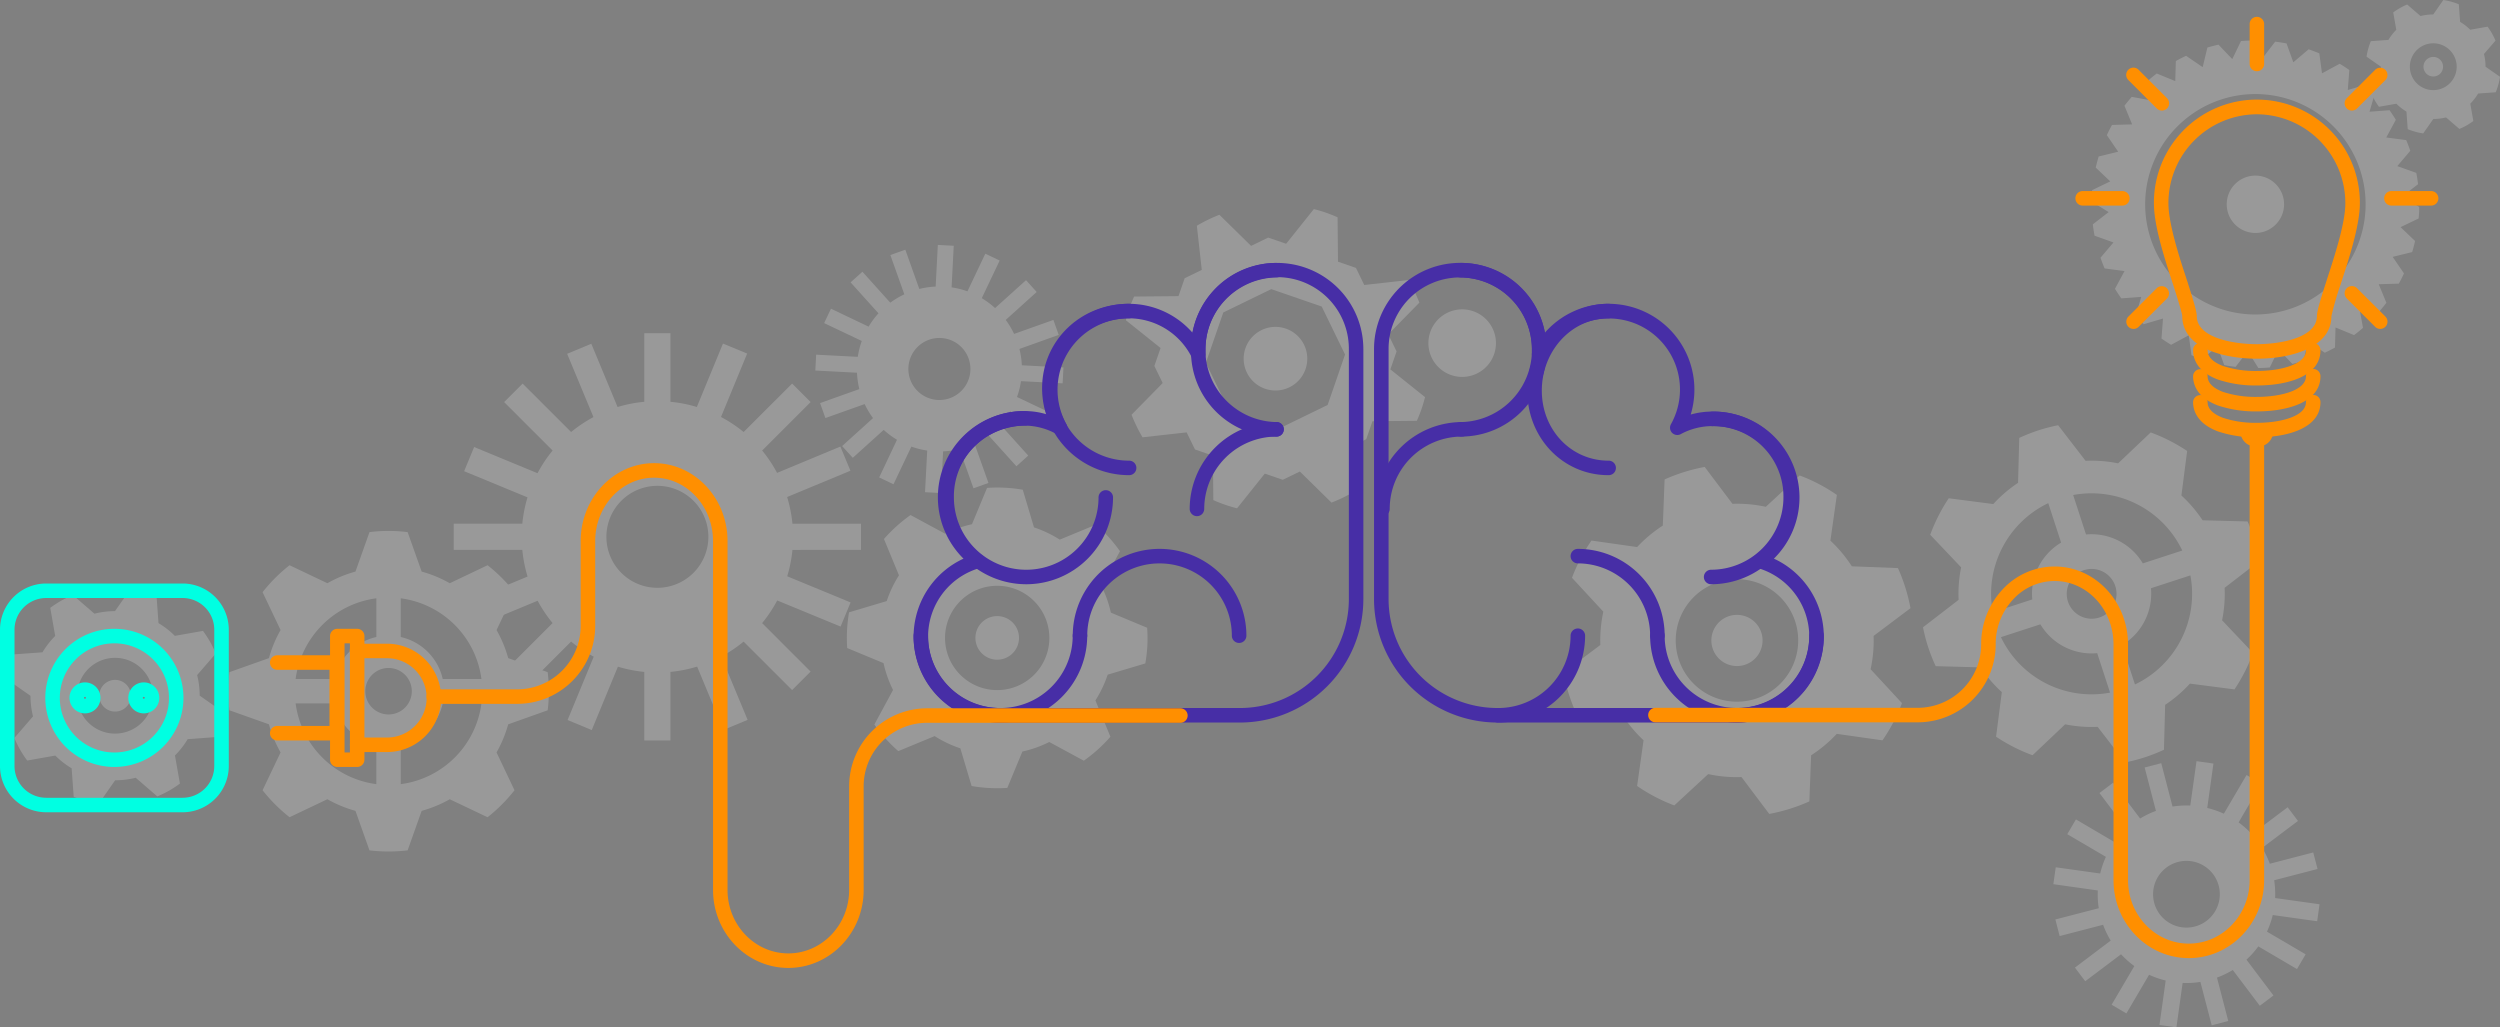 <svg xmlns="http://www.w3.org/2000/svg" xmlns:xlink="http://www.w3.org/1999/xlink" width="522.156" height="214.565" viewBox="0 0 522.156 214.565">
  <rect x="0" y="0" width="522.156" height="214.565" fill="#808080" stroke="none"/>
  <defs>
    <clipPath id="clip-path">
      <rect id="Rectángulo_3414" data-name="Rectángulo 3414" width="522.156" height="214.565" fill="none"/>
    </clipPath>
    <clipPath id="clip-path-2">
      <rect id="Rectángulo_3412" data-name="Rectángulo 3412" width="520.677" height="214.565" fill="none"/>
    </clipPath>
  </defs>
  <g id="Grupo_12183" data-name="Grupo 12183" transform="translate(-712 -698)">
    <g id="Grupo_12178" data-name="Grupo 12178" transform="translate(713.48 698)" opacity="0.2">
      <g id="Grupo_12177" data-name="Grupo 12177" transform="translate(0)">
        <g id="Grupo_12176" data-name="Grupo 12176" clip-path="url(#clip-path-2)">
          <path id="Trazado_35251" data-name="Trazado 35251" d="M44.81,114.782a23.988,23.988,0,0,0-1.193-2.444,24.258,24.258,0,0,0-1.483-2.277L36.258,111.1a17.259,17.259,0,0,0-3.415-2.658l-.431-5.95a22.775,22.775,0,0,0-5.236-1.444l-3.419,4.885a17.636,17.636,0,0,0-4.294.536l-4.512-3.9a24.385,24.385,0,0,0-2.438,1.188,24.666,24.666,0,0,0-2.278,1.488l1.031,5.875a17.621,17.621,0,0,0-2.656,3.415l-5.95.43A23.068,23.068,0,0,0,1.219,120.2l4.888,3.422a17.656,17.656,0,0,0,.528,4.291l-3.9,4.513a23.632,23.632,0,0,0,1.2,2.442,22.066,22.066,0,0,0,1.482,2.273L11.29,136.1a17.3,17.3,0,0,0,3.412,2.66l.43,5.951a22.823,22.823,0,0,0,5.236,1.436l3.42-4.887a17.337,17.337,0,0,0,4.294-.525l4.512,3.9a24.113,24.113,0,0,0,2.444-1.194,23.644,23.644,0,0,0,2.277-1.487l-1.036-5.869a17.483,17.483,0,0,0,2.658-3.415l5.947-.432a23.122,23.122,0,0,0,1.444-5.234l-4.884-3.422a17.426,17.426,0,0,0-.533-4.29Zm-17.13,15.7A7.913,7.913,0,1,1,30.654,119.7a7.911,7.911,0,0,1-2.975,10.788" transform="translate(-1.218 21.708)" fill="#feffff"/>
          <path id="Trazado_35252" data-name="Trazado 35252" d="M23.249,118.568a3.308,3.308,0,1,1-4.509-1.244,3.3,3.3,0,0,1,4.509,1.244" transform="translate(2.186 25.112)" fill="#feffff"/>
          <path id="Trazado_35253" data-name="Trazado 35253" d="M433.808,8.486a15.568,15.568,0,0,0-.739-1.508,14.347,14.347,0,0,0-.915-1.407l-3.629.641a10.652,10.652,0,0,0-2.111-1.642L426.146.89A14.653,14.653,0,0,0,422.912,0L420.8,3.021a10.778,10.778,0,0,0-2.651.329L415.36.943a12.6,12.6,0,0,0-1.508.737,13.462,13.462,0,0,0-1.408.916l.638,3.627a10.983,10.983,0,0,0-1.64,2.11l-3.675.267a14.159,14.159,0,0,0-.894,3.235l3.023,2.116a10.624,10.624,0,0,0,.328,2.643l-2.413,2.794a16.13,16.13,0,0,0,.739,1.508,14.978,14.978,0,0,0,.92,1.407l3.627-.641a10.911,10.911,0,0,0,2.109,1.645l.268,3.67a13.754,13.754,0,0,0,3.233.89l2.113-3.019a10.571,10.571,0,0,0,2.654-.324l2.788,2.408a15.361,15.361,0,0,0,1.508-.733,15.964,15.964,0,0,0,1.409-.921l-.64-3.627a10.856,10.856,0,0,0,1.64-2.117l3.676-.262a14.11,14.11,0,0,0,.89-3.233l-3.019-2.109a10.82,10.82,0,0,0-.327-2.654Zm-10.585,9.7a4.89,4.89,0,1,1,1.839-6.669,4.888,4.888,0,0,1-1.839,6.669" transform="translate(85.93)" fill="#feffff"/>
          <path id="Trazado_35254" data-name="Trazado 35254" d="M420.485,10.826a2.044,2.044,0,1,1-2.787-.771,2.036,2.036,0,0,1,2.787.771" transform="translate(88.034 2.103)" fill="#feffff"/>
          <path id="Trazado_35255" data-name="Trazado 35255" d="M335.429,137.384a36.285,36.285,0,0,0,2.277-3.766,35.5,35.5,0,0,0,1.794-4.008l-6.547-7.078a28.091,28.091,0,0,0,.624-6.961l7.706-5.79a37.267,37.267,0,0,0-2.619-8.374l-9.632-.371a28.159,28.159,0,0,0-4.478-5.361l1.35-9.549a35.145,35.145,0,0,0-7.771-4.066l-7.072,6.546a28,28,0,0,0-6.965-.621L298.3,80.278a37.183,37.183,0,0,0-8.374,2.616l-.375,9.635a28.61,28.61,0,0,0-5.367,4.483l-9.536-1.357a38,38,0,0,0-2.275,3.766,36.811,36.811,0,0,0-1.793,4.011l6.546,7.075a28.535,28.535,0,0,0-.623,6.957l-7.7,5.791a37.074,37.074,0,0,0,2.613,8.379l9.635.366a28.285,28.285,0,0,0,4.478,5.368l-1.346,9.549a36.1,36.1,0,0,0,7.766,4.061l7.078-6.543a28.171,28.171,0,0,0,6.959.618l5.794,7.7a37.042,37.042,0,0,0,8.378-2.616l.368-9.626a28.672,28.672,0,0,0,5.362-4.484Zm-36.319-9.533a12.79,12.79,0,1,1,17.26-5.4,12.786,12.786,0,0,1-17.26,5.4" transform="translate(56.268 17.246)" fill="#feffff"/>
          <path id="Trazado_35256" data-name="Trazado 35256" d="M304.312,113.537a5.346,5.346,0,1,1-2.256-7.215,5.34,5.34,0,0,1,2.256,7.215" transform="translate(61.731 22.71)" fill="#feffff"/>
          <path id="Trazado_35257" data-name="Trazado 35257" d="M401.043,101.332a37.1,37.1,0,0,0-1.073-4.14,38.053,38.053,0,0,0-1.571-3.986l-9.385-.243a28.15,28.15,0,0,0-4.428-5.179l1.2-9.3a36.257,36.257,0,0,0-7.613-3.873l-6.81,6.46a27.443,27.443,0,0,0-6.79-.528l-5.729-7.434a35.993,35.993,0,0,0-4.145,1.076,37.995,37.995,0,0,0-3.982,1.573l-.245,9.382a27.9,27.9,0,0,0-5.172,4.431l-9.309-1.209a36.52,36.52,0,0,0-3.87,7.622l6.458,6.809a27.612,27.612,0,0,0-.527,6.786l-7.435,5.73a35.092,35.092,0,0,0,2.652,8.122l9.379.254a27.839,27.839,0,0,0,4.429,5.164l-1.2,9.314a36.017,36.017,0,0,0,7.617,3.872l6.809-6.46a27.656,27.656,0,0,0,6.784.526l5.733,7.436a36.1,36.1,0,0,0,4.147-1.076,37.075,37.075,0,0,0,3.974-1.571l.251-9.382a27.863,27.863,0,0,0,5.173-4.432l9.306,1.208a35.976,35.976,0,0,0,3.87-7.619l-6.457-6.816a27.821,27.821,0,0,0,.53-6.786Zm-16.274-2.054-8.241,2.686a12.467,12.467,0,0,0-11.864-6.037l-2.686-8.243a21,21,0,0,1,22.791,11.593m-17.33,13.994a5.2,5.2,0,1,1,3.34-6.56,5.2,5.2,0,0,1-3.34,6.56M356.777,89.378l2.686,8.248a12.454,12.454,0,0,0-6.024,11.867l-8.243,2.688a21,21,0,0,1,11.581-22.8m-9.888,27.991,8.243-2.681A12.449,12.449,0,0,0,367,120.715l2.685,8.243a20.979,20.979,0,0,1-22.792-11.588m27.993,9.888-2.688-8.235a12.469,12.469,0,0,0,6.029-11.867l8.238-2.686a20.984,20.984,0,0,1-11.579,22.788" transform="translate(69.547 15.706)" fill="#feffff"/>
          <path id="Trazado_35258" data-name="Trazado 35258" d="M259.441,62.1a7.055,7.055,0,1,1-4.953-8.665,7.058,7.058,0,0,1,4.953,8.665" transform="translate(51.278 11.425)" fill="#feffff"/>
          <path id="Trazado_35259" data-name="Trazado 35259" d="M163.074,102.544V97.077h-14.32a28.682,28.682,0,0,0-1.109-5.575l13.22-5.489-2.1-5.05-13.222,5.5a28.011,28.011,0,0,0-3.117-4.672l10.124-10.12-3.867-3.864L138.558,77.927a28.168,28.168,0,0,0-4.727-3.14l5.463-13.247-5.051-2.085L128.783,72.7a27.141,27.141,0,0,0-5.509-1.082V57.28H117.81V71.614a28.04,28.04,0,0,0-5.58,1.092L106.742,59.49l-5.048,2.1,5.5,13.22a28.774,28.774,0,0,0-4.669,3.117L92.4,67.809l-3.863,3.864L98.66,81.793a28.383,28.383,0,0,0-3.151,4.737l-13.24-5.47-2.087,5.05,13.237,5.463a28.456,28.456,0,0,0-1.087,5.5H78.008v5.467H92.331a28.5,28.5,0,0,0,1.1,5.575l-13.22,5.495,2.1,5.044,13.22-5.487a28.728,28.728,0,0,0,3.126,4.664L88.532,127.954l3.863,3.864,10.127-10.124a28.736,28.736,0,0,0,4.726,3.154l-5.461,13.23,5.048,2.1,5.464-13.242a28.057,28.057,0,0,0,5.51,1.092v14.32h5.464v-14.32a28.044,28.044,0,0,0,5.571-1.107l5.5,13.225,5.046-2.1-5.5-13.226a27.627,27.627,0,0,0,4.665-3.121l10.124,10.124,3.867-3.864-10.124-10.121a28.749,28.749,0,0,0,3.151-4.732l13.236,5.455,2.087-5.038-13.237-5.466a28.186,28.186,0,0,0,1.092-5.509Zm-42.534,7.922A10.65,10.65,0,1,1,131.195,99.81a10.654,10.654,0,0,1-10.654,10.655" transform="translate(15.279 12.306)" fill="#feffff"/>
          <path id="Trazado_35260" data-name="Trazado 35260" d="M408.129,164.3l.491-3.547-9.274-1.3a18.941,18.941,0,0,0-.2-3.714l9.059-2.353-.9-3.455-9.066,2.358a18.934,18.934,0,0,0-1.6-3.309l7.48-5.631-2.155-2.856-7.481,5.625a18.4,18.4,0,0,0-2.766-2.462l4.74-8.085-3.081-1.81-4.741,8.079a19.047,19.047,0,0,0-3.467-1.2l1.293-9.274-3.535-.5-1.3,9.272a18.76,18.76,0,0,0-3.709.21l-2.357-9.063-3.466.9,2.357,9.068a18.091,18.091,0,0,0-3.3,1.594l-5.65-7.479-2.849,2.151,5.642,7.476a18.382,18.382,0,0,0-2.475,2.783l-8.076-4.75-1.81,3.087,8.07,4.737a18.654,18.654,0,0,0-1.194,3.476l-9.285-1.3-.5,3.53,9.289,1.312a17.651,17.651,0,0,0,.2,3.708l-9.065,2.352.891,3.467,9.077-2.359a18.428,18.428,0,0,0,1.59,3.3l-7.471,5.643,2.147,2.851,7.482-5.636a18.385,18.385,0,0,0,2.776,2.464l-4.746,8.076,3.082,1.819,4.741-8.076a18.644,18.644,0,0,0,3.471,1.2l-1.3,9.284,3.54.5,1.3-9.284a17.49,17.49,0,0,0,3.708-.209l2.364,9.068,3.456-.906-2.356-9.06a19.085,19.085,0,0,0,3.3-1.589l5.643,7.471,2.85-2.15-5.638-7.479a18.229,18.229,0,0,0,2.479-2.776l8.075,4.74,1.808-3.081-8.076-4.735a18.794,18.794,0,0,0,1.21-3.471Zm-28.272,1.261a6.969,6.969,0,1,1,7.868-5.931,6.973,6.973,0,0,1-7.868,5.931" transform="translate(74.363 28.113)" fill="#feffff"/>
          <path id="Trazado_35261" data-name="Trazado 35261" d="M182.337,84.277a30.971,30.971,0,0,0-7.458-.38l-3.148,7.583a24.779,24.779,0,0,0-5.613,1.984l-7.22-3.9a31.7,31.7,0,0,0-5.552,5.006l3.135,7.585a24.212,24.212,0,0,0-2.558,5.379l-7.866,2.349a32.532,32.532,0,0,0-.42,3.722,31.424,31.424,0,0,0,.034,3.739l7.585,3.148a24.172,24.172,0,0,0,1.986,5.61l-3.9,7.216a31.571,31.571,0,0,0,5,5.555l7.59-3.138a23.975,23.975,0,0,0,5.371,2.556l2.351,7.873a32.082,32.082,0,0,0,3.719.414,30.19,30.19,0,0,0,3.739-.027l3.148-7.588a24.047,24.047,0,0,0,5.614-1.994l7.217,3.907a31.854,31.854,0,0,0,5.557-5.005l-3.138-7.59a23.934,23.934,0,0,0,2.562-5.376l7.866-2.349a33.242,33.242,0,0,0,.425-3.714,31.3,31.3,0,0,0-.044-3.734l-7.578-3.159a23.677,23.677,0,0,0-2-5.6l3.9-7.229a31.661,31.661,0,0,0-5-5.552L190.067,94.7a24.276,24.276,0,0,0-5.384-2.557Zm5.542,31.513a10.895,10.895,0,1,1-10.315-11.436,10.9,10.9,0,0,1,10.315,11.436" transform="translate(29.799 18.008)" fill="#feffff"/>
          <path id="Trazado_35262" data-name="Trazado 35262" d="M172.489,105.931a4.552,4.552,0,1,1-4.783,4.315,4.547,4.547,0,0,1,4.783-4.315" transform="translate(34.548 22.756)" fill="#feffff"/>
          <path id="Trazado_35263" data-name="Trazado 35263" d="M245.068,80.258l9.273-.089c.351-.795.679-1.6.967-2.438s.533-1.675.748-2.51l-7.247-5.794,1.3-3.75-1.74-3.573,6.5-6.617a32.8,32.8,0,0,0-2.291-4.716L243.357,51.8l-1.734-3.567-3.754-1.3-.084-9.274c-.793-.349-1.607-.677-2.438-.968s-1.672-.528-2.517-.747l-5.789,7.246L223.289,41.9l-3.568,1.736-6.618-6.5a31.763,31.763,0,0,0-4.711,2.291l1.027,9.224-3.569,1.73-1.294,3.749-9.275.086c-.35.794-.68,1.608-.971,2.444s-.525,1.67-.74,2.509l7.242,5.795-1.294,3.749,1.736,3.566-6.5,6.623a32.014,32.014,0,0,0,2.292,4.711l9.217-1.027L208,86.153l3.751,1.3.083,9.279c.8.349,1.6.672,2.439.961s1.673.539,2.516.751l5.794-7.246,3.751,1.29,3.57-1.73,6.611,6.494a31.749,31.749,0,0,0,4.717-2.288L240.2,85.74l3.57-1.734Zm-9.359-3.4-10.026,4.88-10.531-3.645-4.878-10.018,3.643-10.535,10.02-4.875L234.474,56.3l4.873,10.024Z" transform="translate(40.105 7.723)" fill="#feffff"/>
          <path id="Trazado_35264" data-name="Trazado 35264" d="M226.742,65.018a6.644,6.644,0,1,1-4.113-8.455,6.648,6.648,0,0,1,4.113,8.455" transform="translate(44.455 12.073)" fill="#feffff"/>
          <path id="Trazado_35265" data-name="Trazado 35265" d="M105.957,128.743a31.973,31.973,0,0,0,0-7.966l-8.241-2.929a26.156,26.156,0,0,0-2.433-5.865l3.751-7.907a33.949,33.949,0,0,0-5.627-5.632l-7.9,3.76a25.676,25.676,0,0,0-5.869-2.432l-2.928-8.243a32.158,32.158,0,0,0-7.969,0l-2.93,8.243a25.6,25.6,0,0,0-5.864,2.432l-7.9-3.76a33.829,33.829,0,0,0-5.638,5.632l3.761,7.907a25.6,25.6,0,0,0-2.431,5.865l-8.25,2.929a33.095,33.095,0,0,0,0,7.966l8.25,2.929a25.669,25.669,0,0,0,2.431,5.869l-3.761,7.9a33.622,33.622,0,0,0,5.638,5.636l7.9-3.757a25.855,25.855,0,0,0,5.864,2.427L68.738,158a33.633,33.633,0,0,0,7.969,0l2.928-8.249a25.938,25.938,0,0,0,5.869-2.427l7.9,3.757a33.74,33.74,0,0,0,5.627-5.636l-3.751-7.9a26.231,26.231,0,0,0,2.433-5.869Zm-13.832-6.529H84.041a11.6,11.6,0,0,0-8.769-8.775v-8.082a19.563,19.563,0,0,1,16.852,16.857m-19.4,7.4a4.854,4.854,0,1,1,4.854-4.857,4.856,4.856,0,0,1-4.854,4.857m-2.55-24.259v8.082a11.6,11.6,0,0,0-8.772,8.775H53.313a19.578,19.578,0,0,1,16.858-16.857M53.313,127.309H61.4a11.64,11.64,0,0,0,8.772,8.781v8.079a19.574,19.574,0,0,1-16.858-16.859m21.959,16.859V136.09a11.632,11.632,0,0,0,8.769-8.781h8.084a19.568,19.568,0,0,1-16.852,16.859" transform="translate(6.951 19.61)" fill="#feffff"/>
          <path id="Trazado_35266" data-name="Trazado 35266" d="M389.132,30.2a5.99,5.99,0,1,1-6.292,5.673,5.992,5.992,0,0,1,6.292-5.673" transform="translate(80.766 6.486)" fill="#feffff"/>
          <path id="Trazado_35267" data-name="Trazado 35267" d="M390.8,7.079l-1.815,3.777L386.1,7.829c-.782.183-1.555.383-2.315.607l-.985,4.093-3.465-2.368c-.728.338-1.44.7-2.142,1.095l-.117,4.19-3.867-1.59c-.647.482-1.26,1-1.864,1.519l.751,4.112-4.112-.752c-.528.607-1.035,1.217-1.519,1.855l1.6,3.891-4.195.121c-.39.695-.748,1.4-1.084,2.131l2.368,3.461-4.077.995c-.226.759-.432,1.534-.611,2.318l3.03,2.885-3.765,1.815c-.041.4-.075.795-.091,1.2s-.026.805-.035,1.2l3.564,2.192-3.31,2.558c.09.8.214,1.589.363,2.375l3.949,1.412-2.71,3.191c.262.754.548,1.5.858,2.233l4.162.555-1.995,3.7c.417.678.856,1.347,1.323,2l4.166-.307L368.8,64.52q.825.877,1.69,1.7l4.025-1.187-.317,4.179c.655.459,1.322.894,2.009,1.312l3.689-1.994.566,4.157c.729.313,1.475.593,2.241.849l3.184-2.714,1.413,3.934c.779.164,1.576.279,2.371.373l2.556-3.306,2.2,3.55c.8-.012,1.6-.045,2.392-.121l1.816-3.767,2.9,3.03c.773-.183,1.551-.38,2.3-.62l.995-4.076L408.3,72.18c.725-.341,1.435-.7,2.137-1.087l.112-4.192,3.872,1.593c.649-.482,1.265-.99,1.865-1.519l-.75-4.115,4.115.742c.524-.6,1.031-1.21,1.521-1.855l-1.6-3.877,4.2-.126c.378-.692.743-1.407,1.075-2.131l-2.364-3.459,4.072-1c.231-.759.432-1.532.61-2.311l-3.033-2.895,3.77-1.81c.033-.4.073-.8.1-1.2s.022-.812.026-1.209l-3.557-2.189,3.31-2.561c-.092-.8-.211-1.582-.366-2.368L423.45,33.2l2.716-3.2c-.264-.752-.545-1.5-.852-2.235l-4.168-.543,2-3.7c-.415-.683-.869-1.35-1.316-2l-4.183.317,1.18-4.011c-.55-.589-1.108-1.155-1.7-1.707l-4.015,1.18.316-4.173q-.979-.694-2.014-1.306l-3.692,1.994-.558-4.164c-.731-.309-1.482-.593-2.232-.852l-3.2,2.716-1.41-3.941c-.785-.149-1.572-.272-2.374-.367l-2.557,3.314L393.2,6.96c-.8.015-1.606.052-2.4.119m26,35.285A23.02,23.02,0,1,1,395,18.181,23.014,23.014,0,0,1,416.8,42.364" transform="translate(75.775 1.495)" fill="#feffff"/>
          <path id="Trazado_35268" data-name="Trazado 35268" d="M169.086,42.285l-3.323-.177-.453,8.7a17.054,17.054,0,0,0-3.416.5l-2.92-8.2-3.127,1.113,2.918,8.207a17.118,17.118,0,0,0-2.934,1.746l-5.82-6.465-2.472,2.218,5.826,6.468a17.066,17.066,0,0,0-2.058,2.783l-7.866-3.747-1.425,3.007,7.861,3.73a17.609,17.609,0,0,0-.83,3.315l-8.7-.451-.171,3.312,8.7.458a18.243,18.243,0,0,0,.49,3.42l-8.2,2.918,1.115,3.129,8.2-2.92a17.568,17.568,0,0,0,1.746,2.93l-6.457,5.84L148,86.572l6.457-5.83a17.034,17.034,0,0,0,2.778,2.06l-3.726,7.872L156.5,92.1l3.736-7.873a16.9,16.9,0,0,0,3.309.831l-.456,8.7,3.326.171.448-8.7a17.044,17.044,0,0,0,3.425-.492l2.918,8.2,3.132-1.113-2.922-8.211a17.057,17.057,0,0,0,2.927-1.742l5.829,6.468,2.472-2.228-5.826-6.465a17.691,17.691,0,0,0,2.057-2.773l7.865,3.727,1.425-2.992L182.3,73.871a17.062,17.062,0,0,0,.83-3.308l8.7.456L192,67.7l-8.692-.451a17.627,17.627,0,0,0-.5-3.415l8.2-2.935L189.9,57.777l-8.206,2.918a17.266,17.266,0,0,0-1.753-2.923l6.468-5.832-2.226-2.47L177.718,55.3a17.356,17.356,0,0,0-2.776-2.069l3.736-7.859-3-1.429-3.73,7.861a17.223,17.223,0,0,0-3.31-.831Zm3.473,26.072a6.479,6.479,0,1,1-6.132-6.806,6.472,6.472,0,0,1,6.132,6.806" transform="translate(28.635 9.046)" fill="#feffff"/>
        </g>
      </g>
    </g>
    <path id="Trazado_35269" data-name="Trazado 35269" d="M225.239,141.2H175.008a17.94,17.94,0,0,1-7.514-34.229,18.012,18.012,0,0,1,12.844-30.823,15.433,15.433,0,0,1,4.517.678,17.932,17.932,0,0,1,17.189-23.083,17.628,17.628,0,0,1,13.284,6.047,18.005,18.005,0,0,1,35.682,3.354v52.282A25.806,25.806,0,0,1,225.239,141.2m-44.9-62.016a15.294,15.294,0,0,0-15.168,15.01,14.967,14.967,0,0,0,6.159,12.063,1.517,1.517,0,0,1,.6,1.489,1.5,1.5,0,0,1-1.068,1.189,14.911,14.911,0,0,0,4.151,29.233h50.231a22.771,22.771,0,0,0,22.739-22.743V63.142a14.966,14.966,0,0,0-29.932,0c0,.135,0,.273-.006.408,0,.2-.012.4,0,.6a1.517,1.517,0,0,1-2.866.788,14.72,14.72,0,0,0-13.132-8.165A14.908,14.908,0,0,0,189,78.9a1.514,1.514,0,0,1-2.026,2.076,13.817,13.817,0,0,0-6.631-1.791" transform="translate(745.744 707.711)" fill="#472ea6"/>
    <path id="Trazado_35270" data-name="Trazado 35270" d="M222.628,81.473a17.811,17.811,0,0,1-17.86-18.134,17.808,17.808,0,0,1,17.86-18.134,1.516,1.516,0,0,1,0,3.032,15.105,15.105,0,0,0,0,30.206,1.515,1.515,0,0,1,0,3.03" transform="translate(755.991 707.712)" fill="#472ea6"/>
    <path id="Trazado_35271" data-name="Trazado 35271" d="M197.3,88.023a18.156,18.156,0,0,1-18.135-18.136c0-9.9,7.963-17.656,18.135-17.656a1.517,1.517,0,1,1,0,3.035c-8.471,0-15.1,6.426-15.1,14.622a15.119,15.119,0,0,0,15.1,15.105,1.516,1.516,0,1,1,0,3.031" transform="translate(750.491 709.221)" fill="#472ea6"/>
    <path id="Trazado_35272" data-name="Trazado 35272" d="M179.638,106.844a18.155,18.155,0,0,1-18.131-18.136,17.765,17.765,0,0,1,17.879-18.034,1.518,1.518,0,0,1,0,3.036,14.765,14.765,0,0,0-14.849,15,15.1,15.1,0,0,0,30.209,0,1.514,1.514,0,1,1,3.029,0,18.155,18.155,0,0,1-18.136,18.136" transform="translate(746.697 713.183)" fill="#472ea6"/>
    <path id="Trazado_35273" data-name="Trazado 35273" d="M175.2,127.7a18.158,18.158,0,0,1-18.134-18.135,1.514,1.514,0,1,1,3.029,0,15.105,15.105,0,0,0,30.21,0,1.514,1.514,0,1,1,3.029,0A18.161,18.161,0,0,1,175.2,127.7" transform="translate(745.744 721.211)" fill="#472ea6"/>
    <path id="Trazado_35274" data-name="Trazado 35274" d="M219.181,114.016a1.518,1.518,0,0,1-1.517-1.515,15.1,15.1,0,1,0-30.2,0,1.514,1.514,0,1,1-3.029,0,18.134,18.134,0,1,1,36.269,0,1.519,1.519,0,0,1-1.52,1.515" transform="translate(751.622 718.273)" fill="#472ea6"/>
    <path id="Trazado_35275" data-name="Trazado 35275" d="M206.057,92.218A1.52,1.52,0,0,1,204.54,90.7a18.158,18.158,0,0,1,18.137-18.133,1.515,1.515,0,0,1,0,3.03,15.122,15.122,0,0,0-15.1,15.1,1.52,1.52,0,0,1-1.516,1.521" transform="translate(755.942 713.589)" fill="#472ea6"/>
    <path id="Trazado_35276" data-name="Trazado 35276" d="M312.242,141.2H262a25.8,25.8,0,0,1-25.767-25.773V63.142a18,18,0,0,1,35.675-3.354,17.645,17.645,0,0,1,13.29-6.049,17.933,17.933,0,0,1,17.177,23.132,16.376,16.376,0,0,1,4.533-.618,17.943,17.943,0,0,1,12.844,30.716,17.939,17.939,0,0,1-7.509,34.228m-58.073-92.96a14.921,14.921,0,0,0-14.9,14.906v52.282A22.768,22.768,0,0,0,262,138.166h50.243a14.913,14.913,0,0,0,4.15-29.231,1.508,1.508,0,0,1-.48-2.679,14.9,14.9,0,0,0-9.006-26.969,13.88,13.88,0,0,0-6.633,1.685,1.516,1.516,0,0,1-2.03-2.076A14.84,14.84,0,1,0,272.057,64.94a1.514,1.514,0,0,1-1.744.774,1.532,1.532,0,0,1-1.12-1.562,3.834,3.834,0,0,0,0-.6v-.407a14.985,14.985,0,0,0-15.024-14.906" transform="translate(762.751 707.711)" fill="#472ea6"/>
    <path id="Trazado_35277" data-name="Trazado 35277" d="M251.424,81.473a1.515,1.515,0,0,1,0-3.03,15.105,15.105,0,0,0,0-30.206,1.516,1.516,0,0,1,0-3.032,17.806,17.806,0,0,1,17.868,18.134,17.809,17.809,0,0,1-17.868,18.134" transform="translate(765.69 707.712)" fill="#472ea6"/>
    <path id="Trazado_35278" data-name="Trazado 35278" d="M279.538,88.023c-9.507,0-16.958-7.756-16.958-17.659,0-10,7.615-18.134,16.958-18.134a1.517,1.517,0,1,1,0,3.035c-7.677,0-13.921,6.773-13.921,15.1,0,8.2,6.114,14.628,13.921,14.628a1.516,1.516,0,1,1,0,3.031" transform="translate(768.411 709.221)" fill="#472ea6"/>
    <path id="Trazado_35279" data-name="Trazado 35279" d="M294.457,106.826a1.516,1.516,0,0,1,0-3.032,15.118,15.118,0,0,0,15.1-15.1A14.7,14.7,0,0,0,294.723,73.8a1.517,1.517,0,1,1,0-3.035A17.707,17.707,0,0,1,312.6,88.69a18.159,18.159,0,0,1-18.139,18.136" transform="translate(774.935 713.202)" fill="#472ea6"/>
    <path id="Trazado_35280" data-name="Trazado 35280" d="M301.833,127.7A18.16,18.16,0,0,1,283.7,109.563a1.517,1.517,0,1,1,3.035,0,15.1,15.1,0,1,0,30.2,0,1.519,1.519,0,1,1,3.037,0A18.165,18.165,0,0,1,301.833,127.7" transform="translate(772.949 721.211)" fill="#472ea6"/>
    <path id="Trazado_35281" data-name="Trazado 35281" d="M288.157,114.016a1.515,1.515,0,0,1-1.516-1.515,15.124,15.124,0,0,0-15.1-15.106,1.514,1.514,0,0,1,0-3.029A18.157,18.157,0,0,1,289.676,112.5a1.52,1.52,0,0,1-1.519,1.515" transform="translate(770.011 718.273)" fill="#472ea6"/>
    <path id="Trazado_35282" data-name="Trazado 35282" d="M237.952,92.218a1.517,1.517,0,0,1-1.515-1.521,18.148,18.148,0,0,1,18.127-18.133,1.515,1.515,0,1,1,0,3.03,15.116,15.116,0,0,0-15.1,15.1,1.518,1.518,0,0,1-1.515,1.521" transform="translate(762.795 713.589)" fill="#472ea6"/>
    <path id="Trazado_35283" data-name="Trazado 35283" d="M257.863,127.7a1.516,1.516,0,1,1,0-3.031,15.127,15.127,0,0,0,15.1-15.1,1.517,1.517,0,1,1,3.035,0A18.162,18.162,0,0,1,257.863,127.7" transform="translate(767.072 721.211)" fill="#472ea6"/>
    <path id="Trazado_35284" data-name="Trazado 35284" d="M148.9,185.055c-8.674,0-15.731-7.3-15.731-16.284V95.918c0-7.31-5.521-13.254-12.306-13.254s-12.305,5.944-12.305,13.254v17.7A16.3,16.3,0,0,1,92.27,129.9h-17.4a1.516,1.516,0,1,1,0-3.031h17.4a13.269,13.269,0,0,0,13.254-13.255v-17.7c0-8.98,6.88-16.285,15.336-16.285s15.337,7.3,15.337,16.285v72.854c0,7.307,5.7,13.253,12.7,13.253s12.7-5.945,12.7-13.253V147.113a16.3,16.3,0,0,1,16.284-16.285h52.9a1.515,1.515,0,1,1,0,3.03h-52.9a13.27,13.27,0,0,0-13.254,13.255v21.658c0,8.979-7.057,16.284-15.731,16.284" transform="translate(727.758 715.108)" fill="#ff8f00"/>
    <path id="Trazado_35285" data-name="Trazado 35285" d="M396.293,183.891c-8.674,0-15.73-7.3-15.73-16.284V118.384c0-7.307-5.52-13.254-12.3-13.254a11.8,11.8,0,0,0-8.669,3.846,13.675,13.675,0,0,0-3.637,9.408c0,.029,0,.056,0,.084a16.3,16.3,0,0,1-16.284,16.177H284.848a1.516,1.516,0,0,1,0-3.031h54.819a13.269,13.269,0,0,0,13.254-13.254c0-.028,0-.056,0-.084a16.693,16.693,0,0,1,4.456-11.37A14.8,14.8,0,0,1,368.26,102.1c8.455,0,15.334,7.306,15.334,16.285v49.224c0,7.307,5.7,13.253,12.7,13.253s12.7-5.945,12.7-13.253V77.026a1.515,1.515,0,1,1,3.03,0v90.582c0,8.979-7.057,16.284-15.732,16.284" transform="translate(772.87 714.222)" fill="#ff8f00"/>
    <path id="Trazado_35286" data-name="Trazado 35286" d="M388.614,77.6a3.151,3.151,0,0,1-3.417-2.982,1.609,1.609,0,0,1,3.2-.233.7.7,0,0,0,.556-.053,1.445,1.445,0,0,1,1.537-1.459,1.675,1.675,0,0,1,1.527,1.746,3.137,3.137,0,0,1-3.4,2.982" transform="translate(794.754 713.656)" fill="#ff8f00"/>
    <path id="Trazado_35287" data-name="Trazado 35287" d="M391.812,71.232c-7.187,0-15.58-2.335-15.58-8.919-.046-.711-1.253-4.506-1.833-6.331l-.109-.333c-2.012-6.1-3.975-12.424-3.975-16.876a21.508,21.508,0,1,1,43.015,0c0,4.62-2.281,11.611-3.948,16.716l-.1.31a63.653,63.653,0,0,0-1.889,6.527c0,6.571-8.392,8.906-15.58,8.906m0-51.047a18.549,18.549,0,0,0-18.467,18.588c0,4.338,2.392,11.588,3.819,15.918l.123.373c1.366,4.3,1.975,6.363,1.975,7.249,0,4.648,7.888,5.888,12.549,5.888s12.55-1.24,12.55-5.888c0-.955.655-3.161,2.034-7.442l.1-.322c1.6-4.91,3.8-11.637,3.8-15.776a18.559,18.559,0,0,0-18.487-18.588" transform="translate(791.556 701.685)" fill="#ff8f00"/>
    <path id="Trazado_35288" data-name="Trazado 35288" d="M390.364,67.841a24.714,24.714,0,0,1-8.077-1.218c-4.557-1.7-5.236-4.568-5.236-6.128a1.516,1.516,0,1,1,3.031,0c0,1.356,1.122,2.492,3.246,3.281a21.663,21.663,0,0,0,7.036,1.034c4.942,0,10.262-1.35,10.262-4.315a1.515,1.515,0,1,1,3.03,0c0,5.416-6.865,7.346-13.292,7.346" transform="translate(793.003 710.671)" fill="#ff8f00"/>
    <path id="Trazado_35289" data-name="Trazado 35289" d="M390.364,72.3a24.714,24.714,0,0,1-8.077-1.218c-4.557-1.7-5.236-4.568-5.236-6.129a1.516,1.516,0,0,1,3.031,0c0,1.357,1.122,2.492,3.246,3.282a21.663,21.663,0,0,0,7.036,1.034c4.942,0,10.262-1.35,10.262-4.316a1.515,1.515,0,1,1,3.03,0c0,5.417-6.865,7.347-13.292,7.347" transform="translate(793.003 711.628)" fill="#ff8f00"/>
    <path id="Trazado_35290" data-name="Trazado 35290" d="M390.364,76.756a24.714,24.714,0,0,1-8.077-1.218c-4.557-1.7-5.236-4.567-5.236-6.128a1.516,1.516,0,0,1,3.031,0c0,1.357,1.122,2.492,3.246,3.281a21.661,21.661,0,0,0,7.036,1.035c4.942,0,10.262-1.35,10.262-4.316a1.515,1.515,0,1,1,3.03,0c0,5.417-6.865,7.346-13.292,7.346" transform="translate(793.003 712.586)" fill="#ff8f00"/>
    <path id="Trazado_35291" data-name="Trazado 35291" d="M38.131,148.1H9.654A9.665,9.665,0,0,1,0,138.451V109.967a9.662,9.662,0,0,1,9.654-9.648H38.131a9.662,9.662,0,0,1,9.654,9.648v28.484a9.665,9.665,0,0,1-9.654,9.652M9.654,103.35a6.628,6.628,0,0,0-6.623,6.617v28.484a6.63,6.63,0,0,0,6.623,6.621H38.131a6.63,6.63,0,0,0,6.623-6.621V109.967a6.628,6.628,0,0,0-6.623-6.617Z" transform="translate(712 719.552)" fill="#00ffe2"/>
    <path id="Trazado_35292" data-name="Trazado 35292" d="M22.218,136.963a14.427,14.427,0,1,1,14.426-14.425,14.442,14.442,0,0,1-14.426,14.425m0-25.823a11.4,11.4,0,1,0,11.4,11.4,11.41,11.41,0,0,0-11.4-11.4" transform="translate(713.674 721.226)" fill="#00ffe2"/>
    <path id="Trazado_35293" data-name="Trazado 35293" d="M25.294,123.794a3.237,3.237,0,1,1,3.238-3.235,3.239,3.239,0,0,1-3.238,3.235m0-3.443a.207.207,0,0,0-.205.208c0,.225.412.225.412,0a.207.207,0,0,0-.207-.208" transform="translate(716.739 723.204)" fill="#00ffe2"/>
    <path id="Trazado_35294" data-name="Trazado 35294" d="M15.184,123.794a3.237,3.237,0,1,1,3.236-3.235,3.24,3.24,0,0,1-3.236,3.235m0-3.443a.207.207,0,0,0-.207.208c0,.225.412.225.412,0a.207.207,0,0,0-.205-.208" transform="translate(714.566 723.204)" fill="#00ffe2"/>
    <path id="Trazado_35295" data-name="Trazado 35295" d="M62.409,136.963H58.258a1.514,1.514,0,0,1-1.515-1.515V109.624a1.515,1.515,0,0,1,1.515-1.515h4.151a1.515,1.515,0,0,1,1.515,1.515v25.824a1.514,1.514,0,0,1-1.515,1.515m-2.636-3.031h1.12V111.14h-1.12Z" transform="translate(724.19 721.226)" fill="#ff8f00"/>
    <path id="Trazado_35296" data-name="Trazado 35296" d="M67.9,133.3H61.675a1.515,1.515,0,1,1,0-3.03H67.9a8.284,8.284,0,1,0,0-16.568H61.675a1.516,1.516,0,1,1,0-3.031H67.9a11.314,11.314,0,1,1,0,22.629" transform="translate(724.924 721.776)" fill="#ff8f00"/>
    <path id="Trazado_35297" data-name="Trazado 35297" d="M60.369,130.451H47.9a1.516,1.516,0,0,1,0-3.031H58.853V115.693H47.9a1.516,1.516,0,0,1,0-3.031H60.369a1.516,1.516,0,0,1,1.516,1.515v14.758a1.517,1.517,0,0,1-1.516,1.516" transform="translate(721.965 722.204)" fill="#ff8f00"/>
    <path id="Trazado_35298" data-name="Trazado 35298" d="M419.756,35.881h-8.37a1.516,1.516,0,0,1,0-3.031h8.37a1.516,1.516,0,0,1,0,3.031" transform="translate(800.054 705.057)" fill="#ff8f00"/>
    <path id="Trazado_35299" data-name="Trazado 35299" d="M366.669,35.881H358.3a1.516,1.516,0,0,1,0-3.031h8.37a1.516,1.516,0,0,1,0,3.031" transform="translate(788.649 705.057)" fill="#ff8f00"/>
    <path id="Trazado_35300" data-name="Trazado 35300" d="M388.286,14.262a1.515,1.515,0,0,1-1.515-1.514V4.378a1.516,1.516,0,0,1,3.031,0v8.37a1.516,1.516,0,0,1-1.516,1.514" transform="translate(795.092 698.615)" fill="#ff8f00"/>
    <path id="Trazado_35301" data-name="Trazado 35301" d="M367.082,58.133a1.515,1.515,0,0,1-1.071-2.586l5.916-5.919a1.516,1.516,0,0,1,2.145,2.142l-5.917,5.92a1.517,1.517,0,0,1-1.073.443" transform="translate(790.536 708.566)" fill="#ff8f00"/>
    <path id="Trazado_35302" data-name="Trazado 35302" d="M404.62,20.595a1.515,1.515,0,0,1-1.071-2.586l5.916-5.92a1.516,1.516,0,0,1,2.143,2.145l-5.917,5.917a1.51,1.51,0,0,1-1.07.443" transform="translate(798.601 700.502)" fill="#ff8f00"/>
    <path id="Trazado_35303" data-name="Trazado 35303" d="M373,20.593a1.514,1.514,0,0,1-1.071-.443l-5.916-5.916a1.516,1.516,0,1,1,2.142-2.145l5.917,5.917A1.516,1.516,0,0,1,373,20.593" transform="translate(790.536 700.502)" fill="#ff8f00"/>
    <path id="Trazado_35304" data-name="Trazado 35304" d="M410.539,58.131a1.514,1.514,0,0,1-1.071-.443l-5.919-5.917a1.515,1.515,0,1,1,2.142-2.144l5.92,5.917a1.515,1.515,0,0,1-1.071,2.588" transform="translate(798.601 708.566)" fill="#ff8f00"/>
  </g>
</svg>
